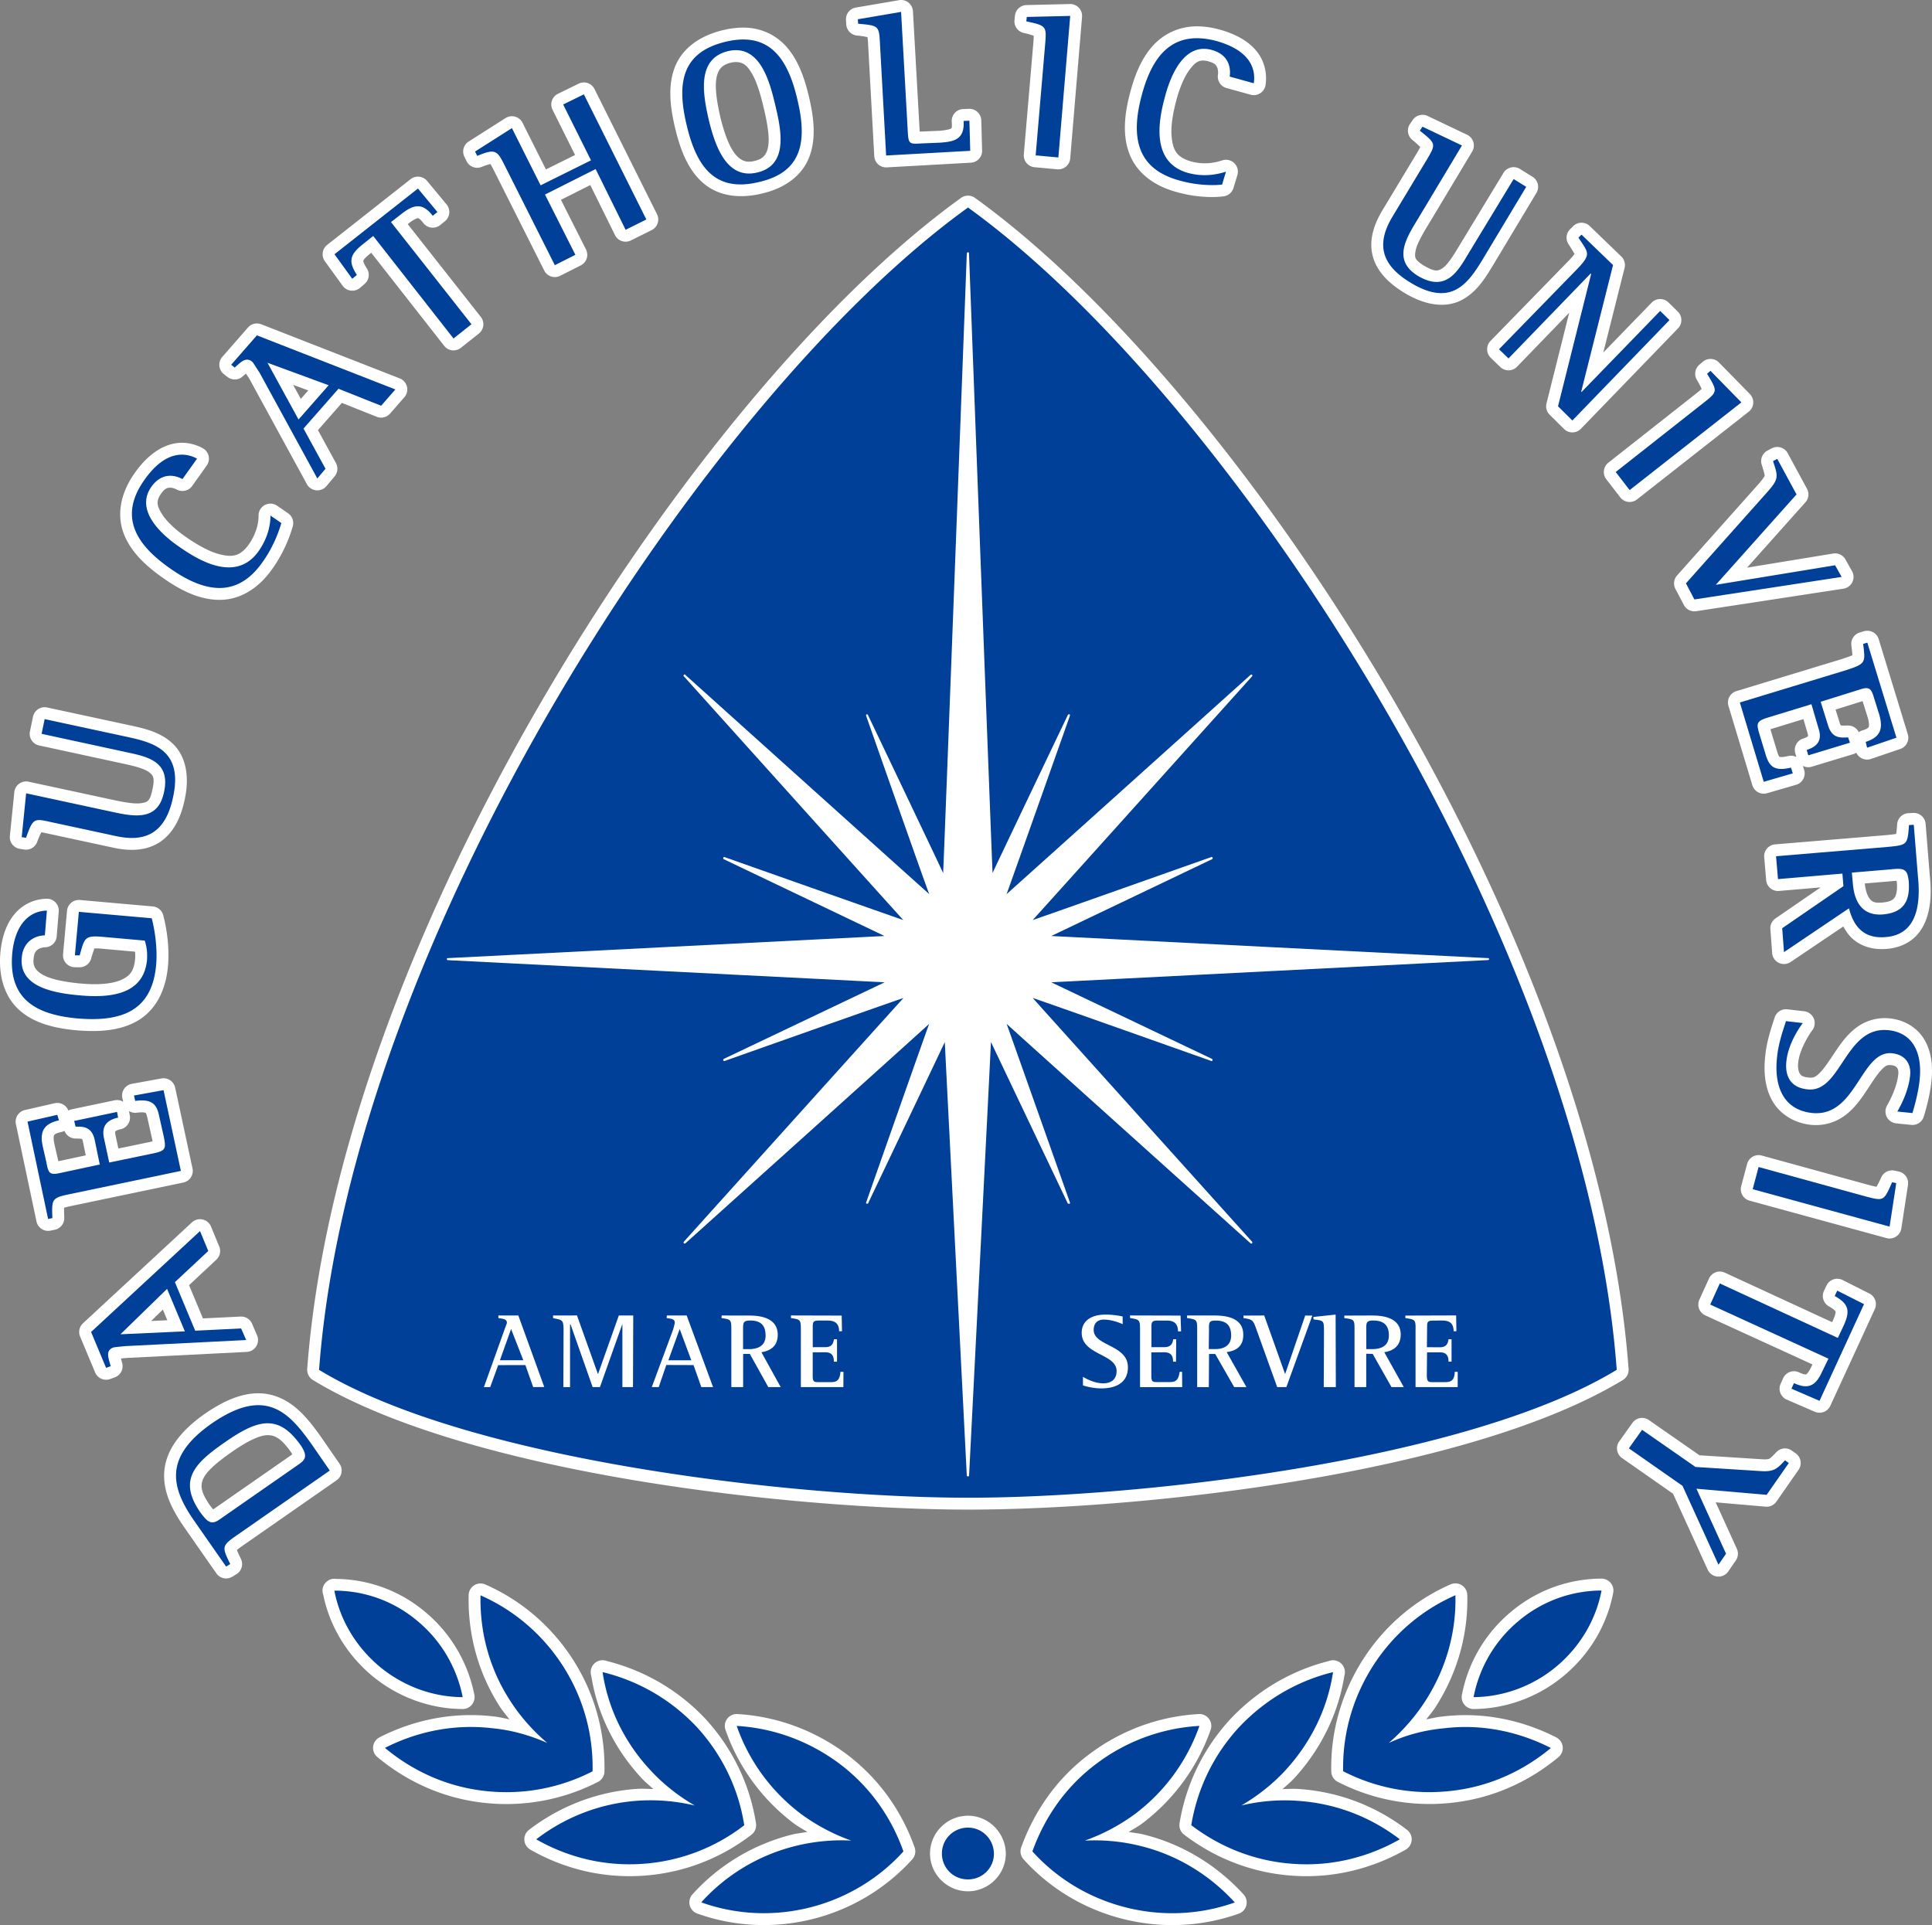<svg xmlns="http://www.w3.org/2000/svg" width="602.139pt" height="600pt" viewBox="0 0 602.139 600"><rect x="0" y="0" width="602.139" height="600" fill="#808080" stroke="none"/><path d="M280.783 0a3.704 3.704 0 0 0-.568.053l-13.477 2.3a3.704 3.704 0 0 0-3.074 3.883l.088 1.385a3.704 3.704 0 0 0 3.35 3.455c1.639.154 2.701.382 3.275.492.058.467.118 1.006.172 2.059a3.704 3.704 0 0 0 .002.016l1.928 35.029a3.704 3.704 0 0 0 3.904 3.494l26.213-1.463a3.704 3.704 0 0 0 3.496-3.8l-.262-9.387a3.704 3.704 0 0 0-3.853-3.598l-1.805.074a3.704 3.704 0 0 0-3.545 3.947c.15 2.233-.088 2.01-.336 2.174-.246.163-1.596.499-3.523.653l-5.496.222a3.704 3.704 0 0 0-.084.004c-.283.018-.3.01-.534.022-.026-.383-.05-.533-.078-1.063a3.704 3.704 0 0 0-.002-.012l-2.039-36.443A3.704 3.704 0 0 0 280.783 0Zm52.678 1.256-13.537.322a3.704 3.704 0 0 0-3.594 3.31l-.146 1.378a3.704 3.704 0 0 0 2.904 4.011c1.57.338 2.555.683 3.082.856-.001.469-.013 1.04-.104 2.107l-2.976 34.873a3.704 3.704 0 0 0 3.351 4.004l7.077.649a3.704 3.704 0 0 0 4.029-3.38l3.691-44.118a3.704 3.704 0 0 0-3.777-4.012zm-56.09 6.797.057 1.008a7.72 7.72 0 0 0-.326-.961zm95.871.154c-5.853-.051-10.754 2.45-14.094 6.232-3.34 3.783-5.344 8.648-6.76 13.84v.002c-2.04 7.362-2.579 13.985-.384 19.678 2.195 5.695 7.31 9.846 14.48 11.83 6.868 1.985 12.565 1.713 14.891 1.402a3.704 3.704 0 0 0 3.055-2.597l1.216-4.02a3.704 3.704 0 0 0-4.664-4.603c-1.885.597-5.288 1.544-9.712.36-4.705-1.318-5.705-3.757-6.1-7.616-.395-3.862.694-8.745 1.62-12.076a3.704 3.704 0 0 0 .005-.014c.815-2.98 2.265-6.735 4.066-9.053 1.802-2.318 3.044-3.208 5.836-2.431a3.704 3.704 0 0 0 .002.002c2.006.556 2.36 1.201 2.664 1.896.305.695.315 1.716.229 2.266a3.704 3.704 0 0 0 2.674 4.14l7.515 2.075a3.704 3.704 0 0 0 4.65-3.036c.495-3.376-.193-7.177-2.61-10.298-2.418-3.122-6.292-5.45-11.667-6.96a3.704 3.704 0 0 0-.035-.01c-2.42-.653-4.71-.99-6.877-1.009zm-141.387.398c-2.072-.02-4.25.25-6.546.795a3.704 3.704 0 0 0-.012.004c-7.555 1.82-12.78 5.903-14.969 11.535-2.188 5.63-1.586 12.079.14 19.194.001.001.003.002.003.004v.004c1.711 7.118 4.189 13.043 8.719 16.935 4.526 3.89 10.945 5.024 18.292 3.238 7.35-1.695 12.507-5.698 14.686-11.24 2.18-5.545 1.635-11.93-.064-18.97-1.395-5.994-3.343-11.148-6.596-15.07-3.256-3.928-8.055-6.374-13.652-6.429zm97.659.155-.059.691a7.781 7.781 0 0 0-.133-.687zm-100.12 10.582c2.3.02 3.584 1.153 5.1 3.838 1.516 2.684 2.634 6.643 3.492 10.289a3.704 3.704 0 0 0 .006.021c.966 3.998 1.834 8.453 1.506 11.506-.164 1.526-.573 2.616-1.168 3.377-.595.76-1.408 1.377-3.191 1.79a3.704 3.704 0 0 0-.03.007c-1.703.407-2.721.224-3.67-.223-.948-.447-1.894-1.298-2.796-2.605-1.803-2.611-3.163-6.875-4.084-10.606-.963-4.175-1.748-8.692-1.356-11.802.197-1.56.637-2.694 1.278-3.504.636-.806 1.508-1.45 3.277-1.893a7.231 7.231 0 0 1 1.637-.195zm-47.365 6.357a3.704 3.704 0 0 0-1.685.377l-6.451 3.16a3.704 3.704 0 0 0-1.686 4.977l7.018 14.09-9.075 4.502-7.293-14.535a3.704 3.704 0 0 0-5.296-1.465L146.078 44.1a3.704 3.704 0 0 0-1.346 4.748l.664 1.361a3.704 3.704 0 0 0 4.731 1.809c1.42-.58 2.285-.785 2.71-.893.243.377.575.948 1.061 1.918a3.704 3.704 0 0 0 0 .004l15.715 31.266a3.704 3.704 0 0 0 4.977 1.642l6.408-3.23a3.704 3.704 0 0 0 1.639-4.977l-7.805-15.467 9.14-4.601 7.69 15.578a3.704 3.704 0 0 0 4.969 1.678l6.465-3.211a3.704 3.704 0 0 0 1.666-4.973l-19.475-39.004a3.704 3.704 0 0 0-3.258-2.049zm261.348 10.088a3.704 3.704 0 0 0-3.082 1.61l-.844 1.232a3.704 3.704 0 0 0 .736 4.98c1.277 1.026 2.038 1.8 2.456 2.207-.211.424-.46.91-1 1.82l-10.663 17.7c-2.803 4.584-4.321 9.363-3.238 14.084 1.083 4.719 4.635 8.643 10.004 11.873l.006.004c6.89 4.176 13.088 4.637 17.719 2.256 4.634-2.383 7.266-6.664 9.566-10.408a3.704 3.704 0 0 0 .02-.034l13.79-22.97a3.704 3.704 0 0 0-1.222-5.055l-3.918-2.432a3.704 3.704 0 0 0-5.12 1.227l-14.276 23.533a3.704 3.704 0 0 0-.018.03c-1.663 2.799-3.333 5.235-4.688 6.132-1.347.893-2.297 1.283-5.773-.767-3.02-1.87-2.98-2.642-2.662-4.56.32-1.928 1.98-4.94 3.898-8.08a3.704 3.704 0 0 0 .018-.026l13.732-22.899a3.704 3.704 0 0 0-1.586-5.25l-12.29-5.848a3.704 3.704 0 0 0-1.565-.359zM279.664 44.42l.035.142h-.027zm-121.59.834.727 1.45c-.037-.055-.06-.12-.098-.173-.255-.357-.613-.712-.965-1.062zm292.043 1.559.25.119-.504.84c.106-.294.179-.625.254-.96zm-262.252 2.681.2.399a3.704 3.704 0 0 0-.174-.141 3.704 3.704 0 0 0-.026-.258zm-57.588 5.559a3.704 3.704 0 0 0-2.308.793l-26.01 20.49a3.704 3.704 0 0 0-.707 5.08l5.541 7.654a3.704 3.704 0 0 0 5.396.653l1.434-1.217a3.704 3.704 0 0 0 .715-4.834c-1.093-1.693-1.118-2.33-1.11-2.385.009-.056.207-.676 1.866-2.02l.611-.488 22.729 29.006a3.704 3.704 0 0 0 5.218.615l5.592-4.441a3.704 3.704 0 0 0 .606-5.191l-22.774-28.914.512-.399c1.689-1.298 2.569-1.468 2.666-1.463.097.005.51.021 1.705 1.549a3.704 3.704 0 0 0 5.248.596l1.457-1.178a3.704 3.704 0 0 0 .52-5.242l-6.073-7.324a3.704 3.704 0 0 0-2.834-1.34zm106.545 2.32h.012l-.03.008c.008-.002.012-.006.018-.008zm-70.949 3.004a3.704 3.704 0 0 0 .28.252 3.704 3.704 0 0 0 .015.334zm135.873.6a3.704 3.704 0 0 0-2.21.697c-41.808 30.104-89.982 87.505-129.231 154.306-39.25 66.802-69.503 142.942-74.557 210.694a3.704 3.704 0 0 0 1.77 3.44c48.02 29.214 149.401 40.359 204.209 40.388a3.704 3.704 0 0 0 .002 0c54.825 0 156.077-11.183 204.08-40.404a3.704 3.704 0 0 0 1.767-3.438c-5.032-67.742-35.295-143.882-74.545-210.685-39.25-66.804-87.413-124.206-129.166-154.3a3.704 3.704 0 0 0-2.119-.698zm-.049 8.414c39.86 29.495 86.784 85.38 124.948 150.336 38.386 65.334 67.899 139.737 73.318 205.132-45.591 26.408-145.21 38.234-198.233 38.235-53.01-.029-152.757-11.821-198.365-38.219 5.44-65.408 34.94-139.808 73.326-205.14 38.163-64.954 85.096-120.84 125.006-150.344Zm191.135.027a3.704 3.704 0 0 0-2.559 1.094l-.953.96a3.704 3.704 0 0 0-.46 4.653c1.54 2.327 1.919 3.27 1.937 2.916-.228.349-.776 1.037-1.71 2.033l-24.546 25.19a3.704 3.704 0 0 0 .072 5.242l2.955 2.869a3.704 3.704 0 0 0 5.243-.082l16.252-16.803-7.073 28.24a3.704 3.704 0 0 0 .987 3.53l4.47 4.433a3.704 3.704 0 0 0 5.272-.054l30.267-31.303a3.704 3.704 0 0 0-.068-5.217l-2.904-2.853a3.704 3.704 0 0 0-5.254.064l-15.063 15.537 6.627-26.357a3.704 3.704 0 0 0-1.02-3.569l-9.831-9.486a3.704 3.704 0 0 0-2.641-1.037zM79.988 100.814a3.704 3.704 0 0 0-2.71 1.266l-8.01 9.168a3.704 3.704 0 0 0 .482 5.334l1.107.88a3.704 3.704 0 0 0 4.797-.155c.558-.507.673-.58 1.016-.864.319.5.656 1.025.996 1.522l17.986 32.94a3.704 3.704 0 0 0 6.088.605l2.547-3.037a3.704 3.704 0 0 0 .412-4.159l-5.605-10.248 7.463-8.496 10.857 4.332a3.704 3.704 0 0 0 4.162-1.002l4.442-5.084a3.704 3.704 0 0 0-1.442-5.886l-43.162-16.864a3.704 3.704 0 0 0-1.426-.252zm1.155 8.1 1.394.545a3.704 3.704 0 0 0-1.36.623 3.704 3.704 0 0 0-.044-.041c-.18-.158-.416-.267-.617-.41zm451.988 2.959a3.704 3.704 0 0 0-2.451.9l-1.065.916a3.704 3.704 0 0 0-.744 4.729c.807 1.327 1.235 2.273 1.483 2.795-.36.325-.759.683-1.586 1.332a3.704 3.704 0 0 0-.006.004l-27.489 21.654a3.704 3.704 0 0 0-.642 5.17l4.342 5.635a3.704 3.704 0 0 0 5.22.652l34.826-27.34a3.704 3.704 0 0 0 .358-5.505l-9.633-9.83a3.704 3.704 0 0 0-2.613-1.112zm-441.774 8.074 4.725 1.735-2.328 2.646zm398.586 4.526a3.704 3.704 0 0 0 .676.677l-.619.643-.31-.309zm47.043.363.207.21-.85.669c.226-.252.432-.568.643-.88zM56.82 138.002c-5.082-.053-10.317 3.027-14.787 9.365-4.67 6.536-5.613 13.272-3.486 18.895 2.126 5.62 6.697 9.917 11.91 13.62l.002.003.014.01c6.211 4.456 12.283 7.209 18.392 7.06 6.111-.148 11.752-3.575 16.004-9.66 4.102-5.715 5.869-11.471 6.377-13.267a3.704 3.704 0 0 0-1.463-4.057l-3.398-2.344a3.704 3.704 0 0 0-5.805 3.14c.034 1.372-.284 4.984-3.027 8.905-2.798 3.914-5.39 4.019-9.147 3.07-3.76-.949-7.993-3.639-10.873-5.671a3.704 3.704 0 0 0-.008-.004c-2.499-1.756-5.501-4.38-7.046-6.856-1.542-2.47-1.95-3.97-.28-6.348 1.208-1.682 1.935-1.81 2.664-1.863.731-.053 1.669.265 2.22.569a3.704 3.704 0 0 0 4.802-1.096l4.543-6.38a3.704 3.704 0 0 0-1.27-5.413c-1.868-1-4.025-1.653-6.338-1.678zm497.024 1.31a3.704 3.704 0 0 0-1.653.424l-1.318.692a3.704 3.704 0 0 0-1.805 4.416c.82 2.537.94 3.38.932 3.427-.008.047-.396.9-2.416 3.145a3.704 3.704 0 0 0-.012.014l-24.886 27.922a3.704 3.704 0 0 0-.516 4.187l2.637 5.016a3.704 3.704 0 0 0 3.838 1.94l45.894-7.02a3.704 3.704 0 0 0 2.67-5.473l-2.04-3.633a3.704 3.704 0 0 0-3.827-1.844l-26.84 4.397 18.18-20.358a3.704 3.704 0 0 0 .492-4.232l-6.006-11.082a3.704 3.704 0 0 0-3.324-1.938zm1.57 14.247.008.013-.25.282c.073-.095.173-.201.242-.295zm-23.941 27.066a3.704 3.704 0 0 0-.35 1.57v.065a3.704 3.704 0 0 0 .02.36l-1.006.153-.215-.408zm50.535 15.965a3.704 3.704 0 0 0-1.076.152l-1.303.387a3.704 3.704 0 0 0-2.623 4.014c.186 1.477.302 2.53.312 3.078l-.013.008c-.52.245-1.582.624-3.065 1.115l-33.068 10.06a3.704 3.704 0 0 0-2.467 4.614l7.447 24.719a3.704 3.704 0 0 0 4.578 2.488l9.051-2.627a3.704 3.704 0 0 0 2.504-4.658l-.379-1.223a3.704 3.704 0 0 0 2.752.246l12.99-3.937a3.704 3.704 0 0 0 .909-.418 3.704 3.704 0 0 0 4.546 1.937l9.145-3.11a3.704 3.704 0 0 0 2.35-4.59l-9.073-29.636a3.704 3.704 0 0 0-3.517-2.619zm-.781 13.88.101.33c-.427.022-.774.158-1.154.235.085-.038.2-.066.285-.105.254-.12.51-.312.768-.46zm-.748 8.057c.055.15.08.157.136.346a3.704 3.704 0 0 0 .02.063l1.472 4.69c.499 1.72.418 2.653.33 2.87-.087.218-.205.602-2.072 1.188a3.704 3.704 0 0 0-1.045.521 3.704 3.704 0 0 0-3.457-2.08c-1.257.043-1.948.007-2.04-.027-.094-.034-.124.282-.54-1.098a3.704 3.704 0 0 0-.01-.035l-1.191-3.813zm-566.586 1.895a3.704 3.704 0 0 0-3.604 2.95l-.955 4.587a3.704 3.704 0 0 0 2.844 4.375l26.773 5.795a3.704 3.704 0 0 0 .002 0c3.21.693 6.13 1.502 7.44 2.502 1.31 1 1.976 1.678 1.068 5.648a3.704 3.704 0 0 0-.008.031c-.768 3.496-1.499 3.684-3.422 4.012-1.922.328-5.318-.253-8.918-1.039a3.704 3.704 0 0 0-.01-.004L8.93 243.64a3.704 3.704 0 0 0-4.465 3.246L3.08 260.537a3.704 3.704 0 0 0 3.111 4.031l1.346.211a3.704 3.704 0 0 0 4.057-2.398c.55-1.523 1.032-2.464 1.279-2.97.462.068 1.01.156 2.035.392a3.704 3.704 0 0 0 .047.01l20.258 4.363c5.181 1.158 10.185 1.026 14.299-1.521 4.11-2.546 6.712-7.167 8.017-13.286 1.738-7.861.15-13.893-3.613-17.515-3.766-3.625-8.69-4.75-12.992-5.696a3.704 3.704 0 0 0-.016-.004l-26.213-5.648a3.704 3.704 0 0 0-.802-.084zm548.173 3.705 1.168 3.982a3.704 3.704 0 0 0 .04.13c.392 1.177.203 1.217.21 1.204.008-.012-.309.378-1.503.75a3.704 3.704 0 0 0-2.448 4.592l.346 1.16a3.704 3.704 0 0 0-2.559-.302c-2.033.49-2.716.243-2.71.246.004.003-.228-.09-.653-1.389l-.002-.006-2.027-6.687c-.083-.283-.07-.326-.112-.536.022-.007.013-.006.036-.013l.004-.002zM54.69 247.9l-.007.032c0-.005 0-.01.002-.014l.006-.018zm-43.273 3.852.922.2a7.779 7.779 0 0 0-.947.05zm585.06 1.613a3.704 3.704 0 0 0-.197.004l-1.484.073a3.704 3.704 0 0 0-3.514 3.416c-.113 1.477-.208 2.486-.304 3.052-.58.114-1.632.234-3.153.38l-.01.001-34.592 2.88a3.704 3.704 0 0 0-3.382 4.007l.609 7.135a3.704 3.704 0 0 0 4.006 3.375l12.978-1.112-14.08 9.674a3.704 3.704 0 0 0-1.595 3.33l.56 7.455a3.704 3.704 0 0 0 5.766 2.793l16.426-11.08c.703 1.317 1.548 2.595 2.73 3.701 2.564 2.4 6.443 3.716 10.916 3.284 3.567-.298 6.587-1.669 8.701-3.71 2.12-2.045 3.31-4.596 3.983-7.068 1.336-4.916.83-9.813.584-12.361l-.002-.023-1.272-15.8a3.704 3.704 0 0 0-3.674-3.406zm-2.945 13.49.047.57a8.465 8.465 0 0 0-1.375-.224c.12-.022.275-.026.395-.05.297-.062.62-.202.933-.296zm-2.44 7.68c.041.199.075.293.106.608.156 2.29-.177 3.81-.676 4.546-.5.74-1.285 1.404-4.08 1.627-2.558.176-3.152-.413-3.875-1.414-.72-.997-1.213-2.837-1.375-4.55l7.809-.657a3.704 3.704 0 0 0 .072-.008c.93-.096 1.52-.133 2.02-.152zM14.587 280.11a3.704 3.704 0 0 0-.024.002 13.325 13.325 0 0 0-9.654 4.346c-2.63 2.89-4.274 7.048-4.783 12.395a3.704 3.704 0 0 0-.004.029c-.686 7.875 1.557 14.149 6.065 18.076 4.508 3.927 10.597 5.475 17.306 6.123a3.704 3.704 0 0 0 .028.004c7.494.668 14.122.152 19.433-2.984 5.31-3.136 8.627-8.988 9.375-16.746v-.002c.632-6.527-.604-12.89-1.453-16.098a3.704 3.704 0 0 0-3.254-2.74l-22.719-2.01a3.704 3.704 0 0 0-4.013 3.351L19.65 297.42a3.704 3.704 0 0 0 3.655 4.04l1.492.015a3.704 3.704 0 0 0 3.601-2.705c.73-2.604 1.202-3.375.909-3.164.404-.032 1.205-.028 2.486.087a3.704 3.704 0 0 0 .006 0l10.289.918c.07.682.081 1.416.025 2.328-.4 3.93-1.791 5.373-4.55 6.553-2.774 1.187-7.209 1.509-12.198 1.063a3.704 3.704 0 0 0-.01 0c-4.021-.348-8.497-1.058-11.328-2.395-1.415-.668-2.36-1.438-2.892-2.213-.533-.775-.822-1.592-.668-3.158a3.704 3.704 0 0 0 .004-.025c.167-1.832.715-2.38 1.36-2.844.643-.464 1.647-.68 2.14-.678a3.704 3.704 0 0 0 3.703-3.4l.633-7.725a3.704 3.704 0 0 0-3.721-4.008zm13.344 8.098.4.035c-.132.015-.276.08-.412.102zm528.636 26.346a3.704 3.704 0 0 0-3.521 2.763c-.03.115-.676 1.974-1.3 4.1-.623 2.118-1.285 4.768-1.573 7.613-.548 4.924-.151 9.766 2.082 13.858 2.235 4.095 6.573 7.081 12.123 7.69a3.704 3.704 0 0 0 .027.001c4.383.449 8.228-1.024 11.018-3.234 2.79-2.21 4.72-5.004 6.41-7.559 1.69-2.555 3.172-4.905 4.469-6.271 1.293-1.363 1.885-1.664 3.013-1.551 1.324.144 1.691.497 1.952.852.261.355.47.987.369 1.98a3.704 3.704 0 0 0-.002.021c-.382 3.945-2.586 8.158-3.514 9.786a3.704 3.704 0 0 0 2.842 5.517l4.703.48a3.704 3.704 0 0 0 3.928-2.636c.467-1.585 1.822-5.994 2.365-10.89a3.704 3.704 0 0 0 0-.018c.539-5.073-.094-9.612-2.31-13.219-2.215-3.604-6.12-5.932-10.586-6.42h-.002c-4.345-.483-8.173.987-10.93 3.19-2.758 2.203-4.66 4.978-6.352 7.51-1.69 2.53-3.194 4.842-4.535 6.183-1.341 1.34-2.04 1.703-3.43 1.553a3.704 3.704 0 0 0-.054-.006c-2.06-.193-2.487-.701-2.873-1.336-.387-.636-.619-1.878-.442-3.375a3.704 3.704 0 0 0 .006-.051c.4-3.83 3.289-8.57 4.362-9.963a3.704 3.704 0 0 0-2.51-5.94l-5.25-.603a3.704 3.704 0 0 0-.484-.025zm30.28 10.324c-2.372.588-4.427 1.965-5.918 3.537-.996 1.05-1.845 2.19-2.649 3.342 1.493-2.2 2.974-4.166 4.473-5.363 1.246-.996 2.513-1.428 4.094-1.516zm-33.76 5.389v.023c-.001.01-.005.018-.006.027zm24.685 2.213c-.727 1.081-1.425 2.173-2.117 3.218-1.588 2.4-3.188 4.536-4.834 5.84-1.645 1.303-3.141 1.929-5.658 1.672-.095-.01-.157-.039-.25-.05 3.041-.25 5.702-1.758 7.567-3.622 2.172-2.171 3.736-4.715 5.292-7.058zm-526.785 3.587a3.704 3.704 0 0 0-.68.059l-9.216 1.676a3.704 3.704 0 0 0-2.95 4.472l.256 1.116a3.704 3.704 0 0 0-2.68-.457l-13.36 2.81a3.704 3.704 0 0 0-1.044.393 3.704 3.704 0 0 0-4.283-2.287l-9.275 2.119a3.704 3.704 0 0 0-2.799 4.377l6.414 30.347a3.704 3.704 0 0 0 4.375 2.86l1.332-.276a3.704 3.704 0 0 0 2.95-3.752c-.05-1.481-.073-2.527-.04-3.103.528-.173 1.512-.41 2.975-.707a3.704 3.704 0 0 0 .02-.004l34.15-7.143a3.704 3.704 0 0 0 2.863-4.402l-5.404-25.172a3.704 3.704 0 0 0-3.604-2.926zm512.028 7.149h.02c.01 0 .02.005.032.006zm-522.817 3.064a3.704 3.704 0 0 0 2.428.52c2.104-.28 2.752.043 2.758.047.006.004.246.15.549 1.535a3.704 3.704 0 0 0 .004.017l1.535 6.864c.045.259.029.287.047.476-.09.022-.064.025-.164.047l-10.467 2.17-.871-4.033c-.25-1.217-.06-1.296-.04-1.324.022-.029.384-.384 1.606-.643a3.704 3.704 0 0 0 2.873-4.31zM20.1 352.463a3.704 3.704 0 0 0 3.49 2.39c1.132-.007 1.78.074 1.865.112.085.037.143-.266.441 1.113l.002.004.827 4.012-8.532 1.83c-.035-.143-.058-.145-.09-.318a3.704 3.704 0 0 0-.03-.155l-1.12-4.902v-.004c-.374-1.67-.211-2.491-.11-2.686.103-.194.331-.625 2.317-1.054a3.704 3.704 0 0 0 .94-.342zm528.017 7.555a3.704 3.704 0 0 0-3.601 2.75l-1.842 6.918a3.704 3.704 0 0 0 2.601 4.525l42.668 11.664a3.704 3.704 0 0 0 4.639-3.012l2.074-13.543a3.704 3.704 0 0 0-2.869-4.18l-1.297-.283a3.704 3.704 0 0 0-4.19 2.145c-.646 1.493-1.179 2.398-1.45 2.883a28.523 28.523 0 0 1-2.05-.46l-.013-.003-33.71-9.272a3.704 3.704 0 0 0-.96-.133zm-496.162 1.988.016.072-.24.051c.025-.012.052-.013.078-.025.047-.023.098-.073.146-.098zm-18.693 3.941a3.704 3.704 0 0 0 .11.022l-.202.043a3.704 3.704 0 0 0 .092-.065zm-15.807 3.498c-.263.09-.54.259-.812.38l-.063-.304c.318.013.584-.055.875-.076zm568.477 7.9-.043.288-1.02-.28a8.18 8.18 0 0 0 1.063-.007zM62.33 379.993a3.704 3.704 0 0 0-2.51.987l-33.953 31.447a3.704 3.704 0 0 0-.898 4.148l4.681 11.184a3.704 3.704 0 0 0 4.686 2.049l1.435-.524a3.704 3.704 0 0 0 2.305-4.453c-.215-.792-.245-.946-.365-1.424.629-.064 1.297-.128 1.766-.17l37.427-1.882a3.704 3.704 0 0 0 3.213-5.17l-1.564-3.618a3.704 3.704 0 0 0-3.582-2.228l-11.719.578-4.33-10.361 8.512-7.95a3.704 3.704 0 0 0 .894-4.123l-2.568-6.205a3.704 3.704 0 0 0-3.43-2.285zm473.66 16.317a3.704 3.704 0 0 0-3.355 2.171l-2.992 6.582a3.704 3.704 0 0 0 1.83 4.9l33.404 15.286-.236.486a3.704 3.704 0 0 0-.045.096c-.883 1.957-1.565 2.47-1.637 2.502-.072.032-.504.205-2.303-.617a3.704 3.704 0 0 0-4.92 1.855l-.779 1.74a3.704 3.704 0 0 0 1.912 4.913l8.744 3.779a3.704 3.704 0 0 0 4.834-1.852l13.871-30.138a3.704 3.704 0 0 0-1.697-4.854l-8.344-4.209a3.704 3.704 0 0 0-5.01 1.71l-.792 1.66a3.704 3.704 0 0 0 1.505 4.816c1.775 1.012 2.089 1.57 2.104 1.615.015.045.12.705-.771 2.69v.001l-.303.647-33.451-15.438a3.704 3.704 0 0 0-1.569-.341zM50.762 408.16l1.39 3.326-5.043.229zm-16.832 6.897a3.704 3.704 0 0 0-.022 1.49 3.704 3.704 0 0 0-.103.04c-.22.093-.425.26-.643.38l-.361-.865zm46.306 19.195c-4.943.073-10.29 2.149-16.459 6.434a3.704 3.704 0 0 0-.017.013c-7.924 5.574-12.007 11.522-12.541 17.77-.535 6.248 2.32 11.869 5.955 17.193a3.704 3.704 0 0 0 .021.03l10.239 14.685a3.704 3.704 0 0 0 4.972 1.041l1.281-.785a3.704 3.704 0 0 0 1.399-4.772c-.636-1.314-1.059-2.23-1.256-2.761.44-.382 1.29-1.005 2.55-1.875a3.704 3.704 0 0 0 .015-.01l28.505-19.848a3.704 3.704 0 0 0 .932-5.145l-5.447-7.878a3.704 3.704 0 0 0-.016-.026c-2.432-3.459-4.956-6.858-8.152-9.539-3.196-2.681-7.262-4.597-11.98-4.527zm431.535 7.676a3.704 3.704 0 0 0-3.001 1.55l-4.122 5.776a3.704 3.704 0 0 0 .893 5.187l15.889 11.106 10.795 23.67a3.704 3.704 0 0 0 6.423.556l2.354-3.43a3.704 3.704 0 0 0 .314-3.628l-6.593-14.48 15.554 1.357a3.704 3.704 0 0 0 3.362-1.572l6.91-9.918a3.704 3.704 0 0 0-.883-5.13l-1.18-.845a3.704 3.704 0 0 0-4.828.447c-1.204 1.254-1.793 1.835-2.1 2.002-.305.168-.739.358-2.593.225a3.704 3.704 0 0 0-.03-.002l-19.253-1.223-15.782-10.984a3.704 3.704 0 0 0-2.129-.664zM83.434 447.3c2.293 0 4.248 1.053 7.271 5.314.264.394.288.462.379.63-.148.126-.198.19-.47.38l-24.16 16.814c-.12-.151-.32-.315-1.077-1.326-2.987-4.385-2.958-6.302-1.916-8.455 1.046-2.163 4.188-4.943 8.805-8.138a3.704 3.704 0 0 0 .017-.012c5.145-3.602 8.851-5.207 11.15-5.207zm14.043 9.861.162.234-.573.399c.154-.168.266-.435.41-.633zm-27.895 19.899c-.23.183-.54.373-.758.566-.245.218-.47.517-.71.775l-.346-.498c.689-.184 1.25-.515 1.814-.843zm429.563 14.957a43.926 43.926 0 0 0-28.245 10.367 44.613 44.613 0 0 0-15.277 25.875 3.704 3.704 0 0 0 3.662 4.396c9.837-.063 19.936-3.536 28.162-10.406a3.704 3.704 0 0 0 .002-.002c8.266-6.913 13.495-16.157 15.336-25.836a3.704 3.704 0 0 0-3.64-4.394zm-394.944.039.004.004a3.704 3.704 0 0 0-3.695 3.699 3.704 3.704 0 0 0 .064.69l.004.011a3.704 3.704 0 0 0 .166.59c1.93 9.436 7.08 18.425 15.21 25.24a3.704 3.704 0 0 0 .017.016c8.236 6.818 18.299 10.311 28.224 10.351a3.704 3.704 0 0 0 3.647-4.422c-1.91-9.656-7.043-18.962-15.35-25.85-8.084-6.826-17.98-10.172-27.68-10.278a3.704 3.704 0 0 0-.564-.047c-.015 0-.031-.004-.047-.004zm349.297 1.435a3.704 3.704 0 0 0-1.379.309c-10.976 4.79-20.602 12.844-27.433 23.594a3.704 3.704 0 0 0-.004.004c-6.817 10.761-10.02 22.818-9.772 34.73a3.704 3.704 0 0 0 2.014 3.219c10.627 5.449 22.868 7.941 35.619 6.521h.004c12.711-1.373 24-6.594 33.176-14.213a3.704 3.704 0 0 0-.682-6.148c-10.65-5.433-22.882-8.047-35.525-6.512-1.708.162-3.333.584-4.996.89.996-1.317 2.074-2.557 2.968-3.962l.002-.002c6.908-10.814 10.115-22.892 9.813-34.82a3.704 3.704 0 0 0-3.805-3.61zm-303.662.035a3.704 3.704 0 0 0-3.775 3.621c-.263 11.883 2.78 23.993 9.734 34.788.898 1.402 1.972 2.624 2.965 3.931-1.616-.306-3.188-.733-4.854-.894-12.752-1.506-25.063 1.105-35.617 6.506a3.704 3.704 0 0 0-.682 6.144c9.198 7.649 20.487 12.875 33.192 14.262 12.764 1.413 24.99-1.082 35.576-6.518a3.704 3.704 0 0 0 2.012-3.219c.247-11.912-2.86-23.982-9.725-34.76a3.704 3.704 0 0 0-.002-.003c-6.87-10.751-16.539-18.786-27.41-23.547a3.704 3.704 0 0 0-1.414-.31zm344.312 6.332a37.447 37.447 0 0 1-11.45 16.707c-5.464 4.562-11.933 7.247-18.434 8.215 2.12-6.26 5.9-12.151 11.382-16.71a3.704 3.704 0 0 0 .022-.018c5.47-4.623 11.958-7.271 18.48-8.194zm-384.943.02c6.554.899 13.033 3.54 18.518 8.176a3.704 3.704 0 0 0 .029.023c5.526 4.577 9.29 10.447 11.434 16.715-6.538-.956-12.989-3.641-18.485-8.19l-.006-.004c-5.575-4.68-9.38-10.524-11.49-16.72zm340.395 3.6c-.763 8.415-3.435 16.758-8.354 24.458a3.704 3.704 0 0 0-.004.006c-2.991 4.705-6.749 8.94-10.838 12.495a3.704 3.704 0 0 0 3.985 6.158c4.898-2.267 10.22-3.705 15.859-4.235a3.704 3.704 0 0 0 .103-.01c8.913-1.092 17.558.246 25.543 3.288-7.084 4.699-15.174 7.899-24.154 8.867a3.704 3.704 0 0 0-.014.002c-10.464 1.166-20.405-.737-29.29-4.842.209-9.724 2.905-19.464 8.503-28.303 4.857-7.641 11.32-13.615 18.66-17.885zm-295.836.042c7.29 4.256 13.779 10.224 18.654 17.852 5.62 8.825 8.25 18.555 8.447 28.313-8.847 4.09-18.773 5.996-29.252 4.835a3.704 3.704 0 0 0-.006 0c-8.983-.98-17.073-4.188-24.172-8.91 7.937-3.008 16.648-4.351 25.649-3.28a3.704 3.704 0 0 0 .082.01c5.554.532 10.824 2.035 15.912 4.28a3.704 3.704 0 0 0 3.893-6.213c-4.179-3.548-7.89-7.703-10.944-12.474a3.704 3.704 0 0 0-.006-.01c-4.917-7.634-7.51-15.97-8.258-24.403zm33.965 13.93a3.704 3.704 0 0 0-3.631 3.7 3.704 3.704 0 0 0 .04.542 3.704 3.704 0 0 0 .128.56 3.704 3.704 0 0 0 .004.013c1.844 11.626 7.162 22.793 15.74 31.988l.004.004c1.12 1.214 2.395 2.226 3.6 3.334-1.669-.025-3.294-.167-5.014-.055a3.704 3.704 0 0 0-.012 0c-12.69.867-24.273 5.543-33.719 12.785a3.704 3.704 0 0 0 .412 6.155c10.304 5.905 22.429 9.005 35.159 8.132a61.928 61.928 0 0 0 33.783-12.794 3.704 3.704 0 0 0 1.435-2.928v-.03a3.704 3.704 0 0 0-.043-.568c-1.828-11.794-7.118-23.129-15.677-32.484a3.704 3.704 0 0 0-.034-.037c-8.647-9.204-19.357-15.204-30.79-18.077a3.704 3.704 0 0 0-.39-.123c-.015-.004-.03-.011-.046-.015l.002.004a3.704 3.704 0 0 0-.951-.106zm227.718.008a3.704 3.704 0 0 0-.869.108l.006-.006c-.026.006-.05.017-.076.023a3.704 3.704 0 0 0-.363.117c-11.355 2.857-21.985 8.897-30.647 18.06a3.704 3.704 0 0 0-.03.032 62.696 62.696 0 0 0-15.837 32.434 3.704 3.704 0 0 0-.049.601v.037a3.704 3.704 0 0 0 1.455 2.944c9.478 7.237 21.117 11.957 33.875 12.8 12.7.888 24.82-2.233 35.196-8.127a3.704 3.704 0 0 0 .421-6.16c-9.453-7.236-21.01-11.9-33.836-12.746-1.68-.123-3.31.016-4.966.035 1.208-1.108 2.479-2.114 3.61-3.34a3.704 3.704 0 0 0 .005-.006c8.49-9.241 13.8-20.383 15.656-32.007a3.704 3.704 0 0 0 .123-.54 3.704 3.704 0 0 0 .002-.011 3.704 3.704 0 0 0 .041-.549 3.704 3.704 0 0 0-3.716-3.7zm-222.611 9.174c7.991 2.901 15.406 7.55 21.65 14.19 7.024 7.682 11.407 16.838 13.301 26.398-7.898 5.596-17.435 9.309-27.838 9.998a3.704 3.704 0 0 0-.008 0c-9.003.618-17.595-1.093-25.36-4.457 7.255-4.379 15.53-7.22 24.513-7.834 5.852-.382 11.257.154 16.603 1.404a3.704 3.704 0 0 0 2.693-6.816c-4.723-2.72-9.148-6.176-12.947-10.295a3.704 3.704 0 0 0-.014-.016 53.76 53.76 0 0 1-12.593-22.572zm217.582.021c-2.237 8.146-6.385 15.912-12.531 22.602-3.8 4.118-8.195 7.516-12.854 10.258a3.704 3.704 0 0 0 2.727 6.797c5.203-1.224 10.773-1.76 16.406-1.346a3.704 3.704 0 0 0 .027.002c9.097.597 17.357 3.419 24.608 7.787-7.82 3.376-16.412 5.096-25.385 4.467a3.704 3.704 0 0 0-.016-.002c-10.418-.69-19.906-4.395-27.93-10.022 1.977-9.556 6.355-18.697 13.434-26.369a55.977 55.977 0 0 1 21.514-14.174zM229.5 534.217a3.704 3.704 0 0 0-3.393 4.92c3.904 11.223 11.105 21.469 21.332 29.2a3.704 3.704 0 0 0 .051.038c1.34.978 2.756 1.729 4.137 2.588-1.634.28-3.283.448-4.895.857-12.34 3.114-23.058 9.842-30.93 18.621a3.704 3.704 0 0 0 1.512 5.961c11.2 4.005 23.654 4.796 36.057 1.684a3.704 3.704 0 0 0 .006-.002c12.351-3.125 23.02-9.79 30.938-18.568a3.704 3.704 0 0 0 .742-3.715c-3.968-11.233-11.084-21.513-21.358-29.186a3.704 3.704 0 0 0-.011-.008c-10.289-7.62-22.04-11.688-33.864-12.385a3.704 3.704 0 0 0-.324-.006zm144.271 0a3.704 3.704 0 0 0-.154.006 62.314 62.314 0 0 0-33.918 12.369c-10.393 7.683-17.378 17.999-21.422 29.168a3.704 3.704 0 0 0 .73 3.738c7.947 8.83 18.6 15.466 30.997 18.588 12.367 3.115 24.899 2.332 36.084-1.652a3.704 3.704 0 0 0 1.494-5.985c-7.989-8.76-18.55-15.518-30.928-18.627-1.635-.415-3.258-.574-4.886-.853 1.4-.872 2.84-1.633 4.195-2.631a3.704 3.704 0 0 0 .037-.027 62.494 62.494 0 0 0 21.316-29.163 3.704 3.704 0 0 0-3.545-4.931zm-5.925 8.193c-3.681 7.603-9.085 14.521-16.287 19.969a57.153 57.153 0 0 1-14.705 7.805 3.704 3.704 0 0 0 1.435 7.185A55.082 55.082 0 0 1 354.83 579a3.704 3.704 0 0 0 .01.004c8.734 2.192 16.379 6.508 22.742 12.113-8.217 1.894-17.008 1.994-25.77-.213-10.156-2.558-18.845-7.843-25.632-14.763 3.693-9.114 9.47-17.348 17.93-23.6a3.704 3.704 0 0 0 .021-.015c7.189-5.394 15.367-8.688 23.715-10.116zm-132.276.016c8.29 1.438 16.385 4.71 23.707 10.133l.002.002c8.384 6.264 14.246 14.497 17.873 23.585-6.768 6.886-15.488 12.2-25.591 14.756h.008c-8.818 2.213-17.564 2.102-25.782.186 6.308-5.567 14.048-9.89 22.762-12.088a3.704 3.704 0 0 0 .004 0c5.431-1.378 11.103-1.932 16.53-1.646a3.704 3.704 0 0 0 1.435-7.188c-5.104-1.815-9.988-4.368-14.63-7.754-7.25-5.486-12.656-12.39-16.317-19.986zm66.11 23.49c-6.504.002-11.825 5.332-11.825 11.771 0 6.476 5.352 11.786 11.83 11.778 6.417-.001 11.792-5.24 11.792-11.72a3.704 3.704 0 0 0 0-.048c-.083-6.415-5.306-11.79-11.797-11.781zm.004 7.408a3.704 3.704 0 0 0 .006 0c2.47-.004 4.332 1.889 4.377 4.446-.014 2.474-1.882 4.287-4.383 4.287a3.704 3.704 0 0 0-.006 0c-2.592.004-4.416-1.818-4.416-4.37 0-2.457 1.855-4.363 4.422-4.363z" style="color:#000;font-style:normal;font-variant:normal;font-weight:400;font-stretch:normal;font-size:medium;font-family:sans-serif;font-variant-ligatures:normal;font-variant-position:normal;font-variant-caps:normal;font-variant-numeric:normal;font-variant-alternates:normal;font-variant-east-asian:normal;font-feature-settings:normal;text-indent:0;text-decoration:none;text-decoration-line:none;text-decoration-style:solid;text-decoration-color:#000;letter-spacing:normal;word-spacing:normal;text-transform:none;writing-mode:lr-tb;direction:ltr;text-orientation:mixed;dominant-baseline:auto;baseline-shift:baseline;text-anchor:start;clip-rule:nonzero;display:inline;overflow:visible;visibility:visible;color-interpolation:sRGB;vector-effect:none;fill:#fff;fill-opacity:1;fill-rule:nonzero;stroke:none;stroke-width:7.407;stroke-linecap:butt;stroke-linejoin:round;stroke-miterlimit:4;stroke-dasharray:none;stroke-dashoffset:0;stroke-opacity:1;color-rendering:auto;image-rendering:auto;shape-rendering:auto;text-rendering:auto;enable-background:accumulate;stop-color:#000"/><path d="m280.837 3.704-13.476 2.3.087 1.385c6.349.597 6.524.596 6.8 6.05l1.93 35.029 26.212-1.463-.262-9.386-1.806.073c.4 5.985-3.277 6.458-7.296 6.771l-5.606.226c-4.289.27-4.288.27-4.543-4.543zm52.711 1.255-13.536.322-.146 1.375c6.124 1.318 6.35 1.464 5.892 6.896l-2.978 34.877 7.076.648zm39.662 6.952c-9.755-.086-14.588 7.582-17.248 17.344-3.86 13.914-1.318 23.423 11.519 26.969 6.225 1.806 11.715 1.522 13.404 1.296l1.217-4.019c-2.068.655-6.408 1.857-11.818.4-12.13-3.385-8.978-17.357-7.063-24.253 1.77-6.473 5.985-16.434 14.468-14.075 5.774 1.602 5.883 6.24 5.563 8.301l7.514 2.075c.757-5.177-1.885-10.426-11.613-13.157-2.162-.583-4.137-.865-5.943-.88zm-141.39.398c-1.724-.017-3.604.209-5.656.696-13.608 3.276-15.385 12.705-12.093 26.263 3.247 13.514 9.319 20.67 22.556 17.445 13.186-3.029 15.108-12.37 11.875-25.752-2.648-11.39-7.379-18.561-16.683-18.652zm-2.394 3.329c7.646.066 10.411 9.526 12.166 16.982 1.959 8.111 4.151 18.894-5.62 21.152-9.56 2.286-13.106-8.432-15.013-16.165-1.974-8.54-3.817-19.265 5.933-21.675.9-.207 1.744-.3 2.534-.294zm-47.453 13.764-6.451 3.16 8.672 17.409-15.7 7.79-8.947-17.83-11.483 7.296.662 1.36c5.563-2.27 6.174-1.806 8.483 2.796l15.713 31.266 6.408-3.232-9.474-18.779 15.786-7.944 9.341 18.923 6.466-3.21zM443.35 39.491l-.843 1.23c4.965 3.991 5.118 4.085 2.322 8.803L434.14 67.268c-5.046 8.25-4.23 14.993 5.52 20.854 12.516 7.594 17.722.408 22.222-6.917l13.79-22.972-3.918-2.432-14.278 23.533c-3.334 5.614-7.011 11.715-15.567 6.647-7.878-4.857-3.837-11.467 0-17.743l13.733-22.9zM130.26 58.756 104.25 79.245l5.541 7.653 1.434-1.217c-2.563-3.968-2.373-6.123 1.537-9.29l3.553-2.84 25.033 31.95 5.592-4.442-25.077-31.84 3.467-2.701c3.96-3.044 6.516-3.132 9.545.742l1.456-1.18zM301.7 64.68C219.53 123.847 109.417 293.23 99.441 426.95c46.352 28.2 148.005 39.82 202.286 39.85 54.296 0 155.817-11.657 202.155-39.865C493.95 293.237 383.758 123.825 301.699 64.68Zm191.202 8.44-.954.961c3.138 4.74 4.02 5.075-.175 9.546l-24.58 25.221 2.955 2.87 25.58-26.446.189.088-10.333 41.27 4.472 4.433 30.268-31.302-2.906-2.853-24.538 25.31-.072-.146 9.925-39.465zM80.066 104.518l-8.01 9.168 1.107.88c1.923-1.747 3.547-3.487 5.52-1.747.342.364 1.5 2.307 2.177 3.268l18.043 33.043 2.547-3.037-6.85-12.523 10.9-12.407 13.287 5.3 4.442-5.082zm3.306 8.549 19.062 7.003-9.392 10.675zm449.726 2.511-1.063.917c3.277 5.389 3.372 5.55-.982 8.965l-27.487 21.653 4.34 5.635 34.826-27.34zM56.782 141.706c-3.625-.038-7.686 2.065-11.73 7.806-8.352 11.68-2.28 20.373 7.565 27.363 11.715 8.41 21.631 9.168 29.226-1.71 3.713-5.162 5.387-10.551 5.839-12.146l-3.4-2.343c.05 2.067-.423 6.458-3.707 11.14-7.237 10.142-19.236 2.475-25.178-1.72-5.453-3.829-13.303-11.176-8.213-18.385 3.459-4.827 7.74-3.457 9.685-2.387l4.542-6.378c-1.424-.763-2.982-1.223-4.63-1.24zm497.13 1.309-1.318.692c1.616 5.01 1.937 5.526-2.257 10.186l-24.888 27.923 2.636 5.017 45.893-7.02-2.038-3.632-37.113 6.079v-.065l25.092-28.098zm28.072 57.279-1.303.386c.75 5.963.793 6.175-5.308 8.192l-33.122 10.076 7.448 24.72 9.05-2.628-.56-1.798c-4.885 1.18-6.633-.161-7.754-3.598l-2.062-6.793c-.939-3.196-1.099-4.026 2.36-5.126l13.834-4.237 2.22 7.58c1.217 3.647-.362 5.62-3.704 6.662l.502 1.688 12.989-3.938-.582-1.654c-2.112.073-4.966.517-6.254-3.757l-2.295-7.346 12.292-3.845c3.021-.997 3.508-.19 4.433 2.949l1.493 4.755c1.208 4.15.757 7.084-4.187 8.635l.437 1.821 9.145-3.109zM13.916 224.126l-.955 4.588 26.774 5.796c6.407 1.383 13.557 2.89 11.336 12.595-1.98 9.014-9.546 7.369-16.747 5.796l-26.175-5.643-1.385 13.652 1.347.211c2.156-5.963 2.353-6.138 7.625-4.929l20.285 4.37c9.283 2.074 15.531-.896 17.89-11.978 3.16-14.264-5.402-16.966-13.783-18.808zm582.543 32.943-1.486.072c-.473 6.174-.452 6.233-6.808 6.837l-34.635 2.884.61 7.135 20.075-1.719.313 3.918-19.077 13.106.561 7.456 20.249-13.66c1.296 5.068 4.208 9.677 11.57 8.949 11.475-.94 10.382-14.176 9.901-19.157zm-4.904 13.73c2.303.008 3.044.832 3.339 4.043.386 5.454-1.144 9.618-8.177 10.171-7.158.502-8.84-5.228-9.219-9.356l-.341-3.684 11.533-.969c1.156-.12 2.097-.208 2.865-.205zm-576.94 13.015c-5.089.073-9.893 3.83-10.803 13.39-1.238 14.198 7.375 18.967 20.037 20.19 14.213 1.267 23.445-2.425 24.792-16.397.56-5.789-.597-11.962-1.347-14.795l-22.717-2.01-1.239 13.566 1.494.014c1.529-5.461 1.5-6.291 7.296-5.767l12.989 1.157c.618 1.922.845 3.72.693 6.087-.998 10.12-10.188 11.942-20.775 10.995-8.33-.72-19.156-2.635-18.253-11.817.502-5.505 4.783-6.895 7.2-6.888zm542.012 34.443c-.35 1.332-2.272 6.153-2.775 11.17-.99 8.876 1.755 16.462 10.93 17.467 13.804 1.412 15.122-19.615 24.915-18.617 4.289.459 5.972 3.488 5.622 6.895-.48 4.966-3.007 9.552-3.983 11.263l4.704.48c.48-1.63 1.74-5.788 2.235-10.251.961-9.05-2.512-14.796-9.625-15.567-13.602-1.515-14.767 19.572-25.238 18.436-5.832-.546-7.128-4.77-6.647-8.833.531-5.104 3.72-10.033 5.111-11.839zM50.97 339.77l-9.218 1.674.387 1.682c5.053-.67 6.632.896 7.411 4.464l1.566 6.99c.582 3.246.583 4.026-2.949 4.82l-14.126 2.926-1.652-7.659c-.772-3.757.99-5.607 4.427-6.335l-.336-1.777-13.36 2.811.444 1.784c2.017-.015 5.01-.24 5.956 4.151l1.573 7.645-12.662 2.715c-3.015.597-3.365-.101-3.969-3.385l-1.121-4.915c-.932-4.143-.153-7.056 5.039-8.177l-.525-1.726-9.275 2.12 6.413 30.347 1.333-.276c-.204-6.051-.291-6.306 5.898-7.566l34.15-7.142zm497.125 23.951-1.842 6.917 42.668 11.664 2.075-13.543-1.296-.284c-2.52 5.81-2.629 5.86-7.827 4.536zM62.337 383.695l-33.952 31.448 4.681 11.184 1.436-.524c-.714-2.621-1.683-4.79.727-5.796.452-.145 2.833-.364 3.969-.466l37.52-1.886-1.565-3.618-14.316.706-6.327-15.138 10.397-9.706zm473.67 16.318-2.992 6.583 36.85 16.863-1.894 3.895c-2.082 4.616-4.347 5.789-8.854 3.728l-.778 1.74 8.744 3.78 13.87-30.138-8.344-4.208-.794 1.66c4.15 2.367 4.973 4.377 2.876 9.044l-1.892 4.034zM52.077 401.71l5.534 13.238-20.068.91zm28.212 36.245c-3.926.058-8.598 1.745-14.4 5.774-14.853 10.449-12.544 19.754-5.656 29.846L70.47 488.26l1.282-.786c-2.65-5.475-2.753-5.658 2.526-9.298l28.505-19.848-5.445-7.88c-4.769-6.78-9.553-12.604-17.049-12.494zm3.144 5.643c3.715 0 6.937 2.13 10.315 6.902 2.52 3.72 1.048 4.719-1.012 6.16L68.41 473.59c-2.578 1.82-3.793.75-6.058-2.33-6.888-10.07-1.653-15.24 7.805-21.786 5.352-3.746 9.56-5.876 13.276-5.876zm428.35 2.034-4.121 5.774 16.717 11.685 11.214 24.59 2.353-3.43-9.226-20.257 21.879 1.908 6.911-9.917-1.18-.845c-2.272 2.366-3.167 3.677-7.63 3.356l-20.286-1.287zm-12.637 50.09a40.242 40.242 0 0 0-25.87 9.502 40.93 40.93 0 0 0-14.015 23.73c8.977-.058 18.26-3.24 25.811-9.546 7.61-6.364 12.392-14.847 14.074-23.686zm-394.933.039c1.667 8.81 6.459 17.271 14.119 23.693 7.572 6.27 16.811 9.466 25.876 9.502-1.754-8.868-6.465-17.41-14.095-23.73a39.97 39.97 0 0 0-25.9-9.465zm349.386 1.435c-10.31 4.5-19.353 12.058-25.79 22.186-6.429 10.15-9.43 21.472-9.197 32.67 10.012 5.134 21.502 7.477 33.523 6.138 11.956-1.289 22.55-6.182 31.221-13.383-10.077-5.14-21.573-7.587-33.456-6.131-6.043.568-11.781 2.112-17.067 4.559 4.34-3.772 8.33-8.265 11.533-13.303 6.517-10.201 9.517-21.53 9.233-32.736zm-303.836.036c-.248 11.198 2.606 22.55 9.145 32.7 3.261 5.096 7.223 9.53 11.665 13.301-5.396-2.381-11.06-4.004-17.053-4.579-12-1.427-23.584 1.026-33.545 6.123 8.694 7.23 19.282 12.124 31.23 13.427 12.036 1.332 23.51-1.013 33.478-6.131.233-11.22-2.68-22.543-9.145-32.693-6.473-10.128-15.567-17.678-25.775-22.148zm38.038 23.92c1.645 11.088 6.698 21.77 14.919 30.58 4.07 4.413 8.79 8.097 13.82 10.995-5.664-1.326-11.468-1.901-17.7-1.493-11.942.815-22.82 5.207-31.718 12.03 9.706 5.562 21.094 8.474 33.072 7.651a58.23 58.23 0 0 0 31.76-12.028v-.03c-1.718-11.08-6.683-21.734-14.75-30.551-8.265-8.796-18.467-14.49-29.403-17.155zm227.659.008c-10.842 2.643-20.978 8.373-29.27 17.147-8.141 8.818-13.085 19.462-14.905 30.522v.036c8.934 6.823 19.87 11.257 31.87 12.05 11.941.838 23.33-2.089 33.122-7.652-8.912-6.822-19.755-11.198-31.841-11.992-6.044-.444-11.984.132-17.525 1.435 4.937-2.905 9.625-6.525 13.702-10.944 8.14-8.861 13.187-19.52 14.847-30.602zm-185.855 16.76c3.67 10.551 10.428 20.176 20.068 27.465 4.937 3.604 10.157 6.334 15.603 8.27-5.81-.305-11.839.285-17.634 1.756-11.607 2.927-21.699 9.269-29.082 17.504 10.529 3.764 22.214 4.514 33.908 1.58 11.628-2.942 21.662-9.217 29.096-17.46-3.743-10.594-10.42-20.235-20.081-27.45-9.713-7.194-20.752-11.009-31.878-11.664zm144.216 0a58.613 58.613 0 0 0-31.914 11.643c-9.764 7.216-16.318 16.878-20.148 27.458 7.463 8.293 17.469 14.534 29.148 17.475 11.65 2.935 23.43 2.192 33.937-1.55-7.536-8.265-17.468-14.614-29.103-17.534a58.878 58.878 0 0 0-17.642-1.74 60.89 60.89 0 0 0 15.668-8.316 58.762 58.762 0 0 0 20.054-27.435zm-72.139 31.7c-4.536 0-8.125 3.619-8.125 8.068 0 4.514 3.59 8.081 8.125 8.074 4.464 0 8.09-3.531 8.09-8.016-.057-4.493-3.604-8.132-8.09-8.125z" style="color:#000;font-style:normal;font-variant:normal;font-weight:400;font-stretch:normal;font-size:medium;font-family:sans-serif;font-variant-ligatures:normal;font-variant-position:normal;font-variant-caps:normal;font-variant-numeric:normal;font-variant-alternates:normal;font-variant-east-asian:normal;font-feature-settings:normal;text-indent:0;text-decoration:none;text-decoration-line:none;text-decoration-style:solid;text-decoration-color:#000;letter-spacing:normal;word-spacing:normal;text-transform:none;writing-mode:lr-tb;direction:ltr;text-orientation:mixed;dominant-baseline:auto;baseline-shift:baseline;text-anchor:start;clip-rule:nonzero;display:inline;overflow:visible;visibility:visible;color-interpolation:sRGB;vector-effect:none;fill:#004098;fill-opacity:1;fill-rule:nonzero;stroke:none;stroke-width:7.407;stroke-linecap:butt;stroke-linejoin:round;stroke-miterlimit:4;stroke-dasharray:none;stroke-dashoffset:0;stroke-opacity:1;color-rendering:auto;image-rendering:auto;shape-rendering:auto;text-rendering:auto;enable-background:accumulate;stop-color:#000"/><path d="M301.685 78.595c-.124 0-.365.27-.365.459 0 0-7.171 190.287-7.375 193.047-1.056-2.374-23.432-49.244-23.432-49.244-.131-.247-.268-.247-.4-.247-.123.095-.196.248-.196.328v.08s18.719 53.356 19.695 55.643c-1.872-1.617-76.009-68.312-76.009-68.312-.19-.225-.306-.226-.451.014-.095.066-.094.124-.094.146-.066.182-.066.204.094.291 0 0 66.667 74.145 68.37 75.943-2.446-.779-55.744-19.622-55.744-19.622-.117-.051-.3.08-.372.218v.16c0 .123 0 .218.088.254 0 0 47.918 22.885 50.182 23.977-2.68.124-136.166 6.895-136.166 6.895-.073 0-.255.087-.255.262 0 .16.153.365.284.365 0 0 133.45 6.771 136.166 6.902-2.293 1.115-50.19 23.905-50.19 23.905a.374.374 0 0 0-.11.298v.117c.11.175.3.27.409.212 0 0 53.335-18.896 55.752-19.617-1.748 1.871-68.414 75.914-68.414 75.914-.095.139-.094.262-.094.306 0 .029-.001.175.1.218.14.11.191.11.49-.022 0 0 74.114-66.638 75.949-68.378-.947 2.403-19.68 55.752-19.68 55.752v.007c0 .073.073.284.21.284.147.066.27 0 .416-.08 0 0 22.848-47.96 23.918-50.29.11 2.57 6.86 135.16 6.86 135.16 0 .145.284.218.364.218.123 0 .341-.073.341-.218 0 0 6.743-132.59 6.816-135.183 1.063 2.236 23.948 50.313 23.948 50.313.131.08.247.145.596.116a.96.96 0 0 0 .103-.327s-18.873-53.35-19.762-55.753c1.835 1.74 76.03 68.4 76.03 68.4.204.153.474.088.474-.022.073-.022.072-.197.072-.197 0-.087 0-.167-.072-.276 0 0-66.69-74.05-68.364-75.972 2.403.75 55.68 19.644 55.68 19.644.16.102.276-.036.349-.211v-.123a.596.596 0 0 0-.094-.293s-47.86-22.81-50.168-23.896h.014c2.636-.153 136.086-6.931 136.086-6.931.24.036.37-.197.37-.372-.006-.145-.13-.262-.37-.233 0 0-133.516-6.757-136.086-6.895 2.279-1.092 50.19-23.977 50.19-23.977.021-.03.124-.132.124-.38v-.042c-.102-.131-.19-.263-.43-.211 0 0-53.233 18.844-55.68 19.645 1.704-1.842 68.393-75.987 68.393-75.987.073-.044.072-.087.072-.24 0-.029 0-.123-.072-.197 0-.058-.32-.196-.488 0 0 0-74.159 66.703-76.044 68.341.88-2.294 19.746-55.62 19.746-55.62v-.124c0-.109 0-.233-.074-.306-.35 0-.465 0-.574.204 0 0-22.398 46.87-23.46 49.265-.183-2.745-7.347-193.054-7.347-193.054.066-.182-.167-.452-.32-.452zM344.6 409.722c-4.653 0-7.47 2.075-7.47 5.664 0 6.976 10.87 6.518 10.87 11.891.015 3.007-2.105 3.859-4.18 3.873-2.708-.015-5.293-1.427-6.305-2.031v2.665c.648.248 3.218.946 5.7.939 4.595 0 8.317-1.761 8.317-6.589 0-7.048-10.667-6.546-10.667-11.636 0-2.199 1.332-3.232 3.174-3.21 2.52 0 4.98 1.011 5.86 1.426v-2.403a25.676 25.676 0 0 0-5.299-.589zm71.668 0-6.946.743.072.765c3.175.357 3.176.436 3.248 3.188l-.074 17.904h3.765zm37.564.262-15.83.051v.773c3.059.473 3.248.459 3.175 3.757v17.752l13.135.006.007-4.754-.91-.022c-.13 2.563-.997 3.211-2.977 3.233h-3.642c-1.623 0-2.03-.073-2.103-1.93l.072-7.346h4.07c1.93-.036 2.628 1.07 2.628 2.897l.94-.022v-6.983h-.94c-.153 1.034-.443 2.491-2.62 2.52l-4.122-.029.072-6.568c-.029-1.536.438-1.711 2.062-1.733l2.606-.007c2.17 0 3.584.713 3.584 3.342h.872zm-274.005.007-7.456.014.007.815c2.84.604 3.196.437 3.27 3.473l-.075 18.028h2.09V412.78h.16l6.88 19.536h2.28l6.997-19.695v19.702h3.299l.081-22.316h-4.494l-6.494 18.297zm66.687 0v.815c2.97.458 3.088.459 3.088 3.757v17.759l13.245-.007.036-4.732-.932-.036c-.211 2.563-1.078 3.21-2.862 3.232h-3.793c-1.61 0-2.002-.086-2.002-1.929v-7.362l3.968-.022c1.98.036 2.629 1.071 2.629 2.935h.982v-7.005h-.932c-.269 1.034-.422 2.46-2.665 2.475l-3.968.014v-6.581c.015-1.522.415-1.72 2.053-1.726h2.556c2.083.007 3.61.713 3.604 3.342h.903l-.101-4.886zm105.687 0v.802c2.92.488 3.11.486 3.117 3.755v17.79l13.135-.016-.043-4.754-.744-.022c-.371 2.526-1.149 3.21-3.064 3.21h-3.721c-1.573.022-2.046-.043-2.046-1.907v-7.346l4.02-.036c2.023 0 2.751 1.048 2.751 2.912l.91.043.074-7.027-.94.014c-.16 1.02-.466 2.476-2.767 2.461l-4.019.014v-6.545c-.007-1.507.473-1.762 2.046-1.755h2.658c2.14 0 3.51.713 3.582 3.356h.953l-.159-4.907zm-196.869.014v.8c1.333.233 2.65.22 2.65 1.493-.028.284-.538 1.471-.705 1.995l-6.459 18.043 1.96-.014 2.489-6.845 8.482-.014 2.425 6.86 3.452-.03-8.076-22.287zm52.504 0-.072.802c1.37.233 2.607.217 2.534 1.491 0 .32-.357 1.471-.48 2.01l-6.677 18.013h2.163l2.36-6.888 8.489.03 2.425 6.85 3.661.008-8.22-22.316zm17.097 0-.072.8c3 .459 3.073.46 3.073 3.758v17.759h3.676V421.99l2.083-.014 5.76 10.346h3.866l-6.007-10.864c2.526-.422 5.082-1.688 5.082-5.438-.022-6-6.94-6.014-9.43-6zm145.035 0v.802c3.08.458 3.152.459 3.152 3.757v17.752l3.626.022.074-10.348h1.914l5.92 10.326 3.815.007-6.153-10.907c2.68-.342 5.236-1.64 5.163-5.411.058-5.97-6.853-6-9.357-6zm24.05 0-6.466.03v.772c2.694.451 2.963.452 4.019 3.488l6.487 18.02 2.862.007L409 410.034l-2.213-.014-6.226 18.153h-.072zm33.136 0-8.177.03v.772c3.182.459 3.182.459 3.182 3.757v17.758h3.648v-10.39l2.017.043 5.86 10.346h3.831l-6.08-10.877c2.57-.407 5.053-1.69 5.126-5.44 0-6-6.888-6-9.407-6zm-193.3 1.568c2.7 0 4.754 1.013 4.754 4.668.015 3.655-3.08 4.239-5.105 4.253l-1.914-.007v-5.898c0-2.359-.022-3.013 2.265-3.013zm194.11.001h.029c2.789.007 4.871 1.042 4.871 4.624 0 3.692-3.006 4.289-5.22 4.289h-1.82v-5.898c-.036-2.36-.03-2.985 2.14-3.014zm-49.077.01c2.767 0 4.82 1.027 4.82 4.624.007 3.677-2.964 4.267-5.002 4.267h-1.974l.074-5.89c-.044-2.359-.073-3 2.082-3zm-219.598 2.634 3.815 9.742-7.296-.007zm52.548.004 3.625 9.742h-7.157z" style="fill:#fff;fill-opacity:1;stroke-width:7.281"/></svg>